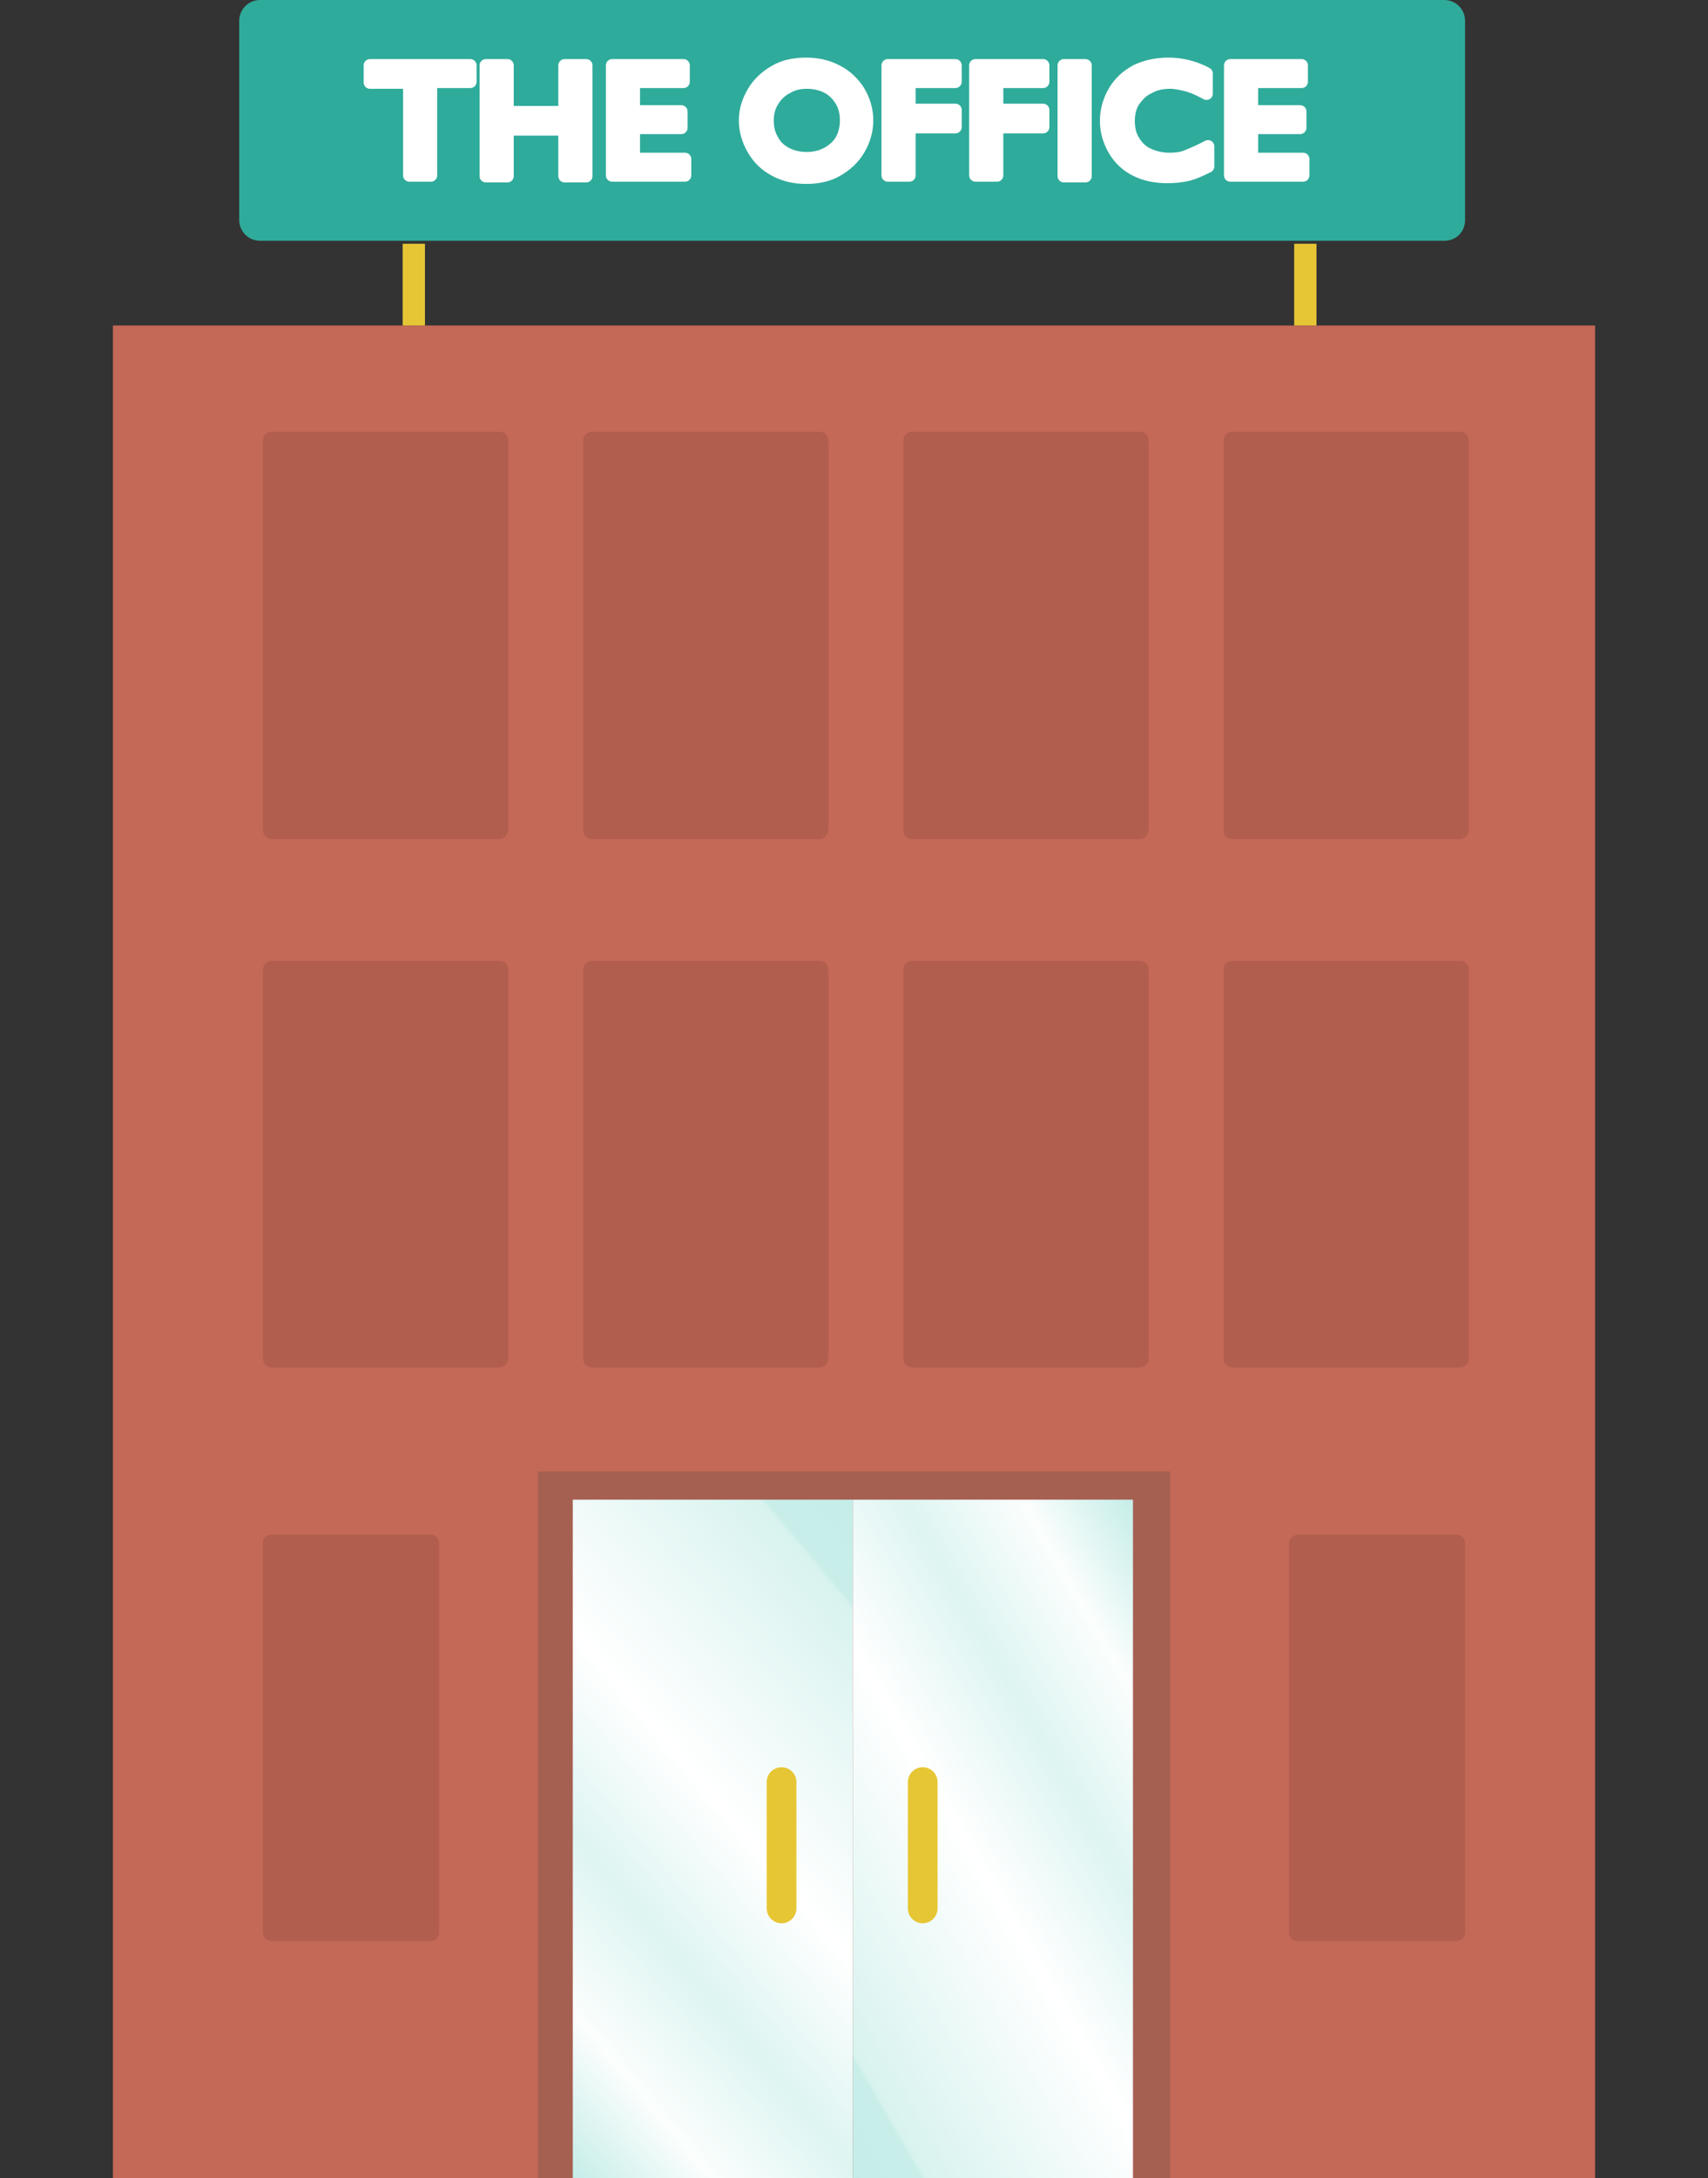 <?xml version="1.0" encoding="utf-8"?>
<!-- Generator: Adobe Illustrator 18.1.1, SVG Export Plug-In . SVG Version: 6.00 Build 0)  -->
<!DOCTYPE svg PUBLIC "-//W3C//DTD SVG 1.1//EN" "http://www.w3.org/Graphics/SVG/1.1/DTD/svg11.dtd">
<svg version="1.1" id="Layer_1" xmlns="http://www.w3.org/2000/svg" xmlns:xlink="http://www.w3.org/1999/xlink" x="0px" y="0px"
	 viewBox="0 0 229.9 293.1" enable-background="new 0 0 229.9 293.1" xml:space="preserve">
<rect x="0" y="0" width="229.9" height="293.1" fill="#333333" stroke="none"/>
<g id="New_Symbol_1">
</g>
<g>
	<rect x="15.2" y="43.8" fill="#C46857" width="199.5" height="249.4"/>
	<path opacity="0.1" d="M67.1,112.9H36.6c-0.7,0-1.2-0.5-1.2-1.2V59.3c0-0.7,0.5-1.2,1.2-1.2h30.6c0.7,0,1.2,0.5,1.2,1.2v52.3
		C68.4,112.3,67.8,112.9,67.1,112.9z"/>
	<path opacity="0.1" d="M196.5,112.9h-30.6c-0.7,0-1.2-0.5-1.2-1.2V59.3c0-0.7,0.5-1.2,1.2-1.2h30.6c0.7,0,1.2,0.5,1.2,1.2v52.3
		C197.7,112.3,197.2,112.9,196.5,112.9z"/>
	<path opacity="0.1" d="M67.1,184H36.6c-0.7,0-1.2-0.5-1.2-1.2v-52.3c0-0.7,0.5-1.2,1.2-1.2h30.6c0.7,0,1.2,0.5,1.2,1.2v52.3
		C68.4,183.5,67.8,184,67.1,184z"/>
	<path opacity="0.1" d="M110.3,184H79.7c-0.7,0-1.2-0.5-1.2-1.2v-52.3c0-0.7,0.5-1.2,1.2-1.2h30.6c0.7,0,1.2,0.5,1.2,1.2v52.3
		C111.5,183.5,110.9,184,110.3,184z"/>
	<path opacity="0.1" d="M174.8,206.5H196c0.7,0,1.2,0.5,1.2,1.2V260c0,0.7-0.5,1.2-1.2,1.2h-21.3c-0.7,0-1.2-0.5-1.2-1.2v-52.3
		C173.6,207,174.1,206.5,174.8,206.5z"/>
	<path opacity="0.1" d="M36.6,206.5h21.3c0.7,0,1.2,0.5,1.2,1.2V260c0,0.7-0.5,1.2-1.2,1.2H36.6c-0.7,0-1.2-0.5-1.2-1.2v-52.3
		C35.3,207,35.9,206.5,36.6,206.5z"/>
	<path opacity="0.1" d="M153.4,184h-30.6c-0.7,0-1.2-0.5-1.2-1.2v-52.3c0-0.7,0.5-1.2,1.2-1.2h30.6c0.7,0,1.2,0.5,1.2,1.2v52.3
		C154.6,183.5,154.1,184,153.4,184z"/>
	<path opacity="0.1" d="M110.3,112.9H79.7c-0.7,0-1.2-0.5-1.2-1.2V59.3c0-0.7,0.5-1.2,1.2-1.2h30.6c0.7,0,1.2,0.5,1.2,1.2v52.3
		C111.5,112.3,110.9,112.9,110.3,112.9z"/>
	<path opacity="0.1" d="M153.4,112.9h-30.6c-0.7,0-1.2-0.5-1.2-1.2V59.3c0-0.7,0.5-1.2,1.2-1.2h30.6c0.7,0,1.2,0.5,1.2,1.2v52.3
		C154.6,112.3,154.1,112.9,153.4,112.9z"/>
	<path opacity="0.1" d="M196.5,184h-30.6c-0.7,0-1.2-0.5-1.2-1.2v-52.3c0-0.7,0.5-1.2,1.2-1.2h30.6c0.7,0,1.2,0.5,1.2,1.2v52.3
		C197.7,183.5,197.2,184,196.5,184z"/>
	<g>
		<path fill="#2FAB9B" d="M194.4,32.4H35c-1.6,0-2.8-1.3-2.8-2.8V2.8C32.2,1.3,33.4,0,35,0h159.4c1.6,0,2.8,1.3,2.8,2.8v26.8
			C197.2,31.2,196,32.4,194.4,32.4z"/>
		<line fill="none" stroke="#E6C634" stroke-width="3" stroke-miterlimit="10" x1="55.7" y1="43.8" x2="55.7" y2="32.8"/>
		<line fill="none" stroke="#E6C634" stroke-width="3" stroke-miterlimit="10" x1="175.7" y1="43.8" x2="175.7" y2="32.8"/>
		<g>
			
				<path fill="#FFFFFF" stroke="#FFFFFF" stroke-width="1.697" stroke-linecap="round" stroke-linejoin="round" stroke-miterlimit="10" d="
				M63.3,8.8v2.2h-5.3v12.6h-2.9V11.1h-5.3V8.8H63.3z"/>
			
				<path fill="#FFFFFF" stroke="#FFFFFF" stroke-width="1.697" stroke-linecap="round" stroke-linejoin="round" stroke-miterlimit="10" d="
				M68.3,8.8v6.3H76V8.8h2.9v14.9H76v-6.3h-7.7v6.3h-2.9V8.8H68.3z"/>
			
				<path fill="#FFFFFF" stroke="#FFFFFF" stroke-width="1.697" stroke-linecap="round" stroke-linejoin="round" stroke-miterlimit="10" d="
				M92,8.8v2.2h-6.7V15h6.4v2.2h-6.4v4.2h6.9v2.2h-9.8V8.8H92z"/>
			
				<path fill="#FFFFFF" stroke="#FFFFFF" stroke-width="1.697" stroke-linecap="round" stroke-linejoin="round" stroke-miterlimit="10" d="
				M108.5,8.6c1.5,0,2.9,0.3,4.2,1c1.2,0.6,2.2,1.6,2.9,2.7c0.7,1.2,1.1,2.5,1.1,3.9c0,1.4-0.4,2.7-1.1,3.9s-1.7,2.1-2.9,2.8
				c-1.2,0.7-2.6,1-4.2,1c-1.5,0-2.9-0.3-4.2-1s-2.2-1.6-2.9-2.8c-0.7-1.2-1.1-2.5-1.1-3.9c0-1.4,0.4-2.6,1.1-3.8
				c0.7-1.2,1.7-2.1,2.9-2.8C105.5,8.9,106.9,8.6,108.5,8.6z M103.3,16.2c0,1,0.2,1.9,0.7,2.7c0.4,0.8,1.1,1.4,1.9,1.8
				c0.8,0.4,1.7,0.6,2.7,0.6c1.5,0,2.8-0.5,3.8-1.4s1.5-2.2,1.5-3.7c0-1-0.2-1.9-0.7-2.7s-1.1-1.4-1.9-1.8c-0.8-0.4-1.7-0.6-2.7-0.6
				c-1,0-1.9,0.2-2.7,0.7c-0.8,0.4-1.4,1-1.9,1.8S103.3,15.3,103.3,16.2z"/>
			
				<path fill="#FFFFFF" stroke="#FFFFFF" stroke-width="1.697" stroke-linecap="round" stroke-linejoin="round" stroke-miterlimit="10" d="
				M128.6,8.8v2.2h-6.2v3.8h6.2v2.3h-6.2v6.5h-2.9V8.8H128.6z"/>
			
				<path fill="#FFFFFF" stroke="#FFFFFF" stroke-width="1.697" stroke-linecap="round" stroke-linejoin="round" stroke-miterlimit="10" d="
				M140.4,8.8v2.2h-6.2v3.8h6.2v2.3h-6.2v6.5h-2.9V8.8H140.4z"/>
			
				<path fill="#FFFFFF" stroke="#FFFFFF" stroke-width="1.697" stroke-linecap="round" stroke-linejoin="round" stroke-miterlimit="10" d="
				M146.1,8.8v14.9h-2.9V8.8H146.1z"/>
			
				<path fill="#FFFFFF" stroke="#FFFFFF" stroke-width="1.697" stroke-linecap="round" stroke-linejoin="round" stroke-miterlimit="10" d="
				M157.3,8.6c0.8,0,1.7,0.1,2.5,0.3c0.8,0.2,1.7,0.5,2.6,1v2.7c-0.9-0.5-1.8-0.9-2.5-1.1c-0.8-0.2-1.6-0.4-2.4-0.4
				c-1.1,0-2,0.2-2.9,0.7c-0.9,0.4-1.5,1.1-2,1.8c-0.5,0.8-0.7,1.7-0.7,2.7c0,1,0.2,1.9,0.7,2.7c0.5,0.8,1.1,1.4,2,1.8
				c0.9,0.4,1.8,0.6,2.9,0.6c0.8,0,1.6-0.1,2.3-0.4s1.7-0.7,2.8-1.3v2.7c-1,0.5-1.9,0.9-2.7,1.1s-1.8,0.3-2.8,0.3
				c-1.6,0-3-0.3-4.2-0.9c-1.2-0.6-2.2-1.5-2.9-2.7c-0.7-1.2-1.1-2.5-1.1-3.9c0-1.5,0.4-2.8,1.1-4c0.7-1.2,1.7-2.1,3-2.8
				C154.3,8.9,155.7,8.6,157.3,8.6z"/>
			
				<path fill="#FFFFFF" stroke="#FFFFFF" stroke-width="1.697" stroke-linecap="round" stroke-linejoin="round" stroke-miterlimit="10" d="
				M175.2,8.8v2.2h-6.7V15h6.5v2.2h-6.5v4.2h6.9v2.2h-9.8V8.8H175.2z"/>
		</g>
	</g>
	<g>
		<rect x="72.4" y="198" opacity="0.2" fill="#314240" width="85.1" height="95.2"/>
		<linearGradient id="SVGID_1_" gradientUnits="userSpaceOnUse" x1="62.366" y1="275.589" x2="129.467" y2="219.285">
			<stop  offset="0" style="stop-color:#C5EDE8"/>
			<stop  offset="0.164" style="stop-color:#FBFEFD"/>
			<stop  offset="0.341" style="stop-color:#DEF5F2"/>
			<stop  offset="0.542" style="stop-color:#FFFFFF"/>
			<stop  offset="0.891" style="stop-color:#D8F3EF"/>
			<stop  offset="0.897" style="stop-color:#C9EEE9"/>
			<stop  offset="1" style="stop-color:#C5EDE8"/>
		</linearGradient>
		<rect x="77.1" y="201.8" fill="url(#SVGID_1_)" width="37.7" height="91.4"/>
		<linearGradient id="SVGID_2_" gradientUnits="userSpaceOnUse" x1="167.502" y1="227.858" x2="99.681" y2="267.015">
			<stop  offset="0" style="stop-color:#C5EDE8"/>
			<stop  offset="0.164" style="stop-color:#FBFEFD"/>
			<stop  offset="0.341" style="stop-color:#DEF5F2"/>
			<stop  offset="0.542" style="stop-color:#FFFFFF"/>
			<stop  offset="0.891" style="stop-color:#D8F3EF"/>
			<stop  offset="0.897" style="stop-color:#C9EEE9"/>
			<stop  offset="1" style="stop-color:#C5EDE8"/>
		</linearGradient>
		<rect x="114.8" y="201.8" fill="url(#SVGID_2_)" width="37.7" height="91.4"/>
		
			<line fill="none" stroke="#E6C634" stroke-width="4" stroke-linecap="round" stroke-linejoin="round" stroke-miterlimit="10" x1="105.2" y1="239.8" x2="105.2" y2="256.8"/>
		
			<line fill="none" stroke="#E6C634" stroke-width="4" stroke-linecap="round" stroke-linejoin="round" stroke-miterlimit="10" x1="124.2" y1="239.8" x2="124.2" y2="256.8"/>
	</g>
</g>
</svg>
